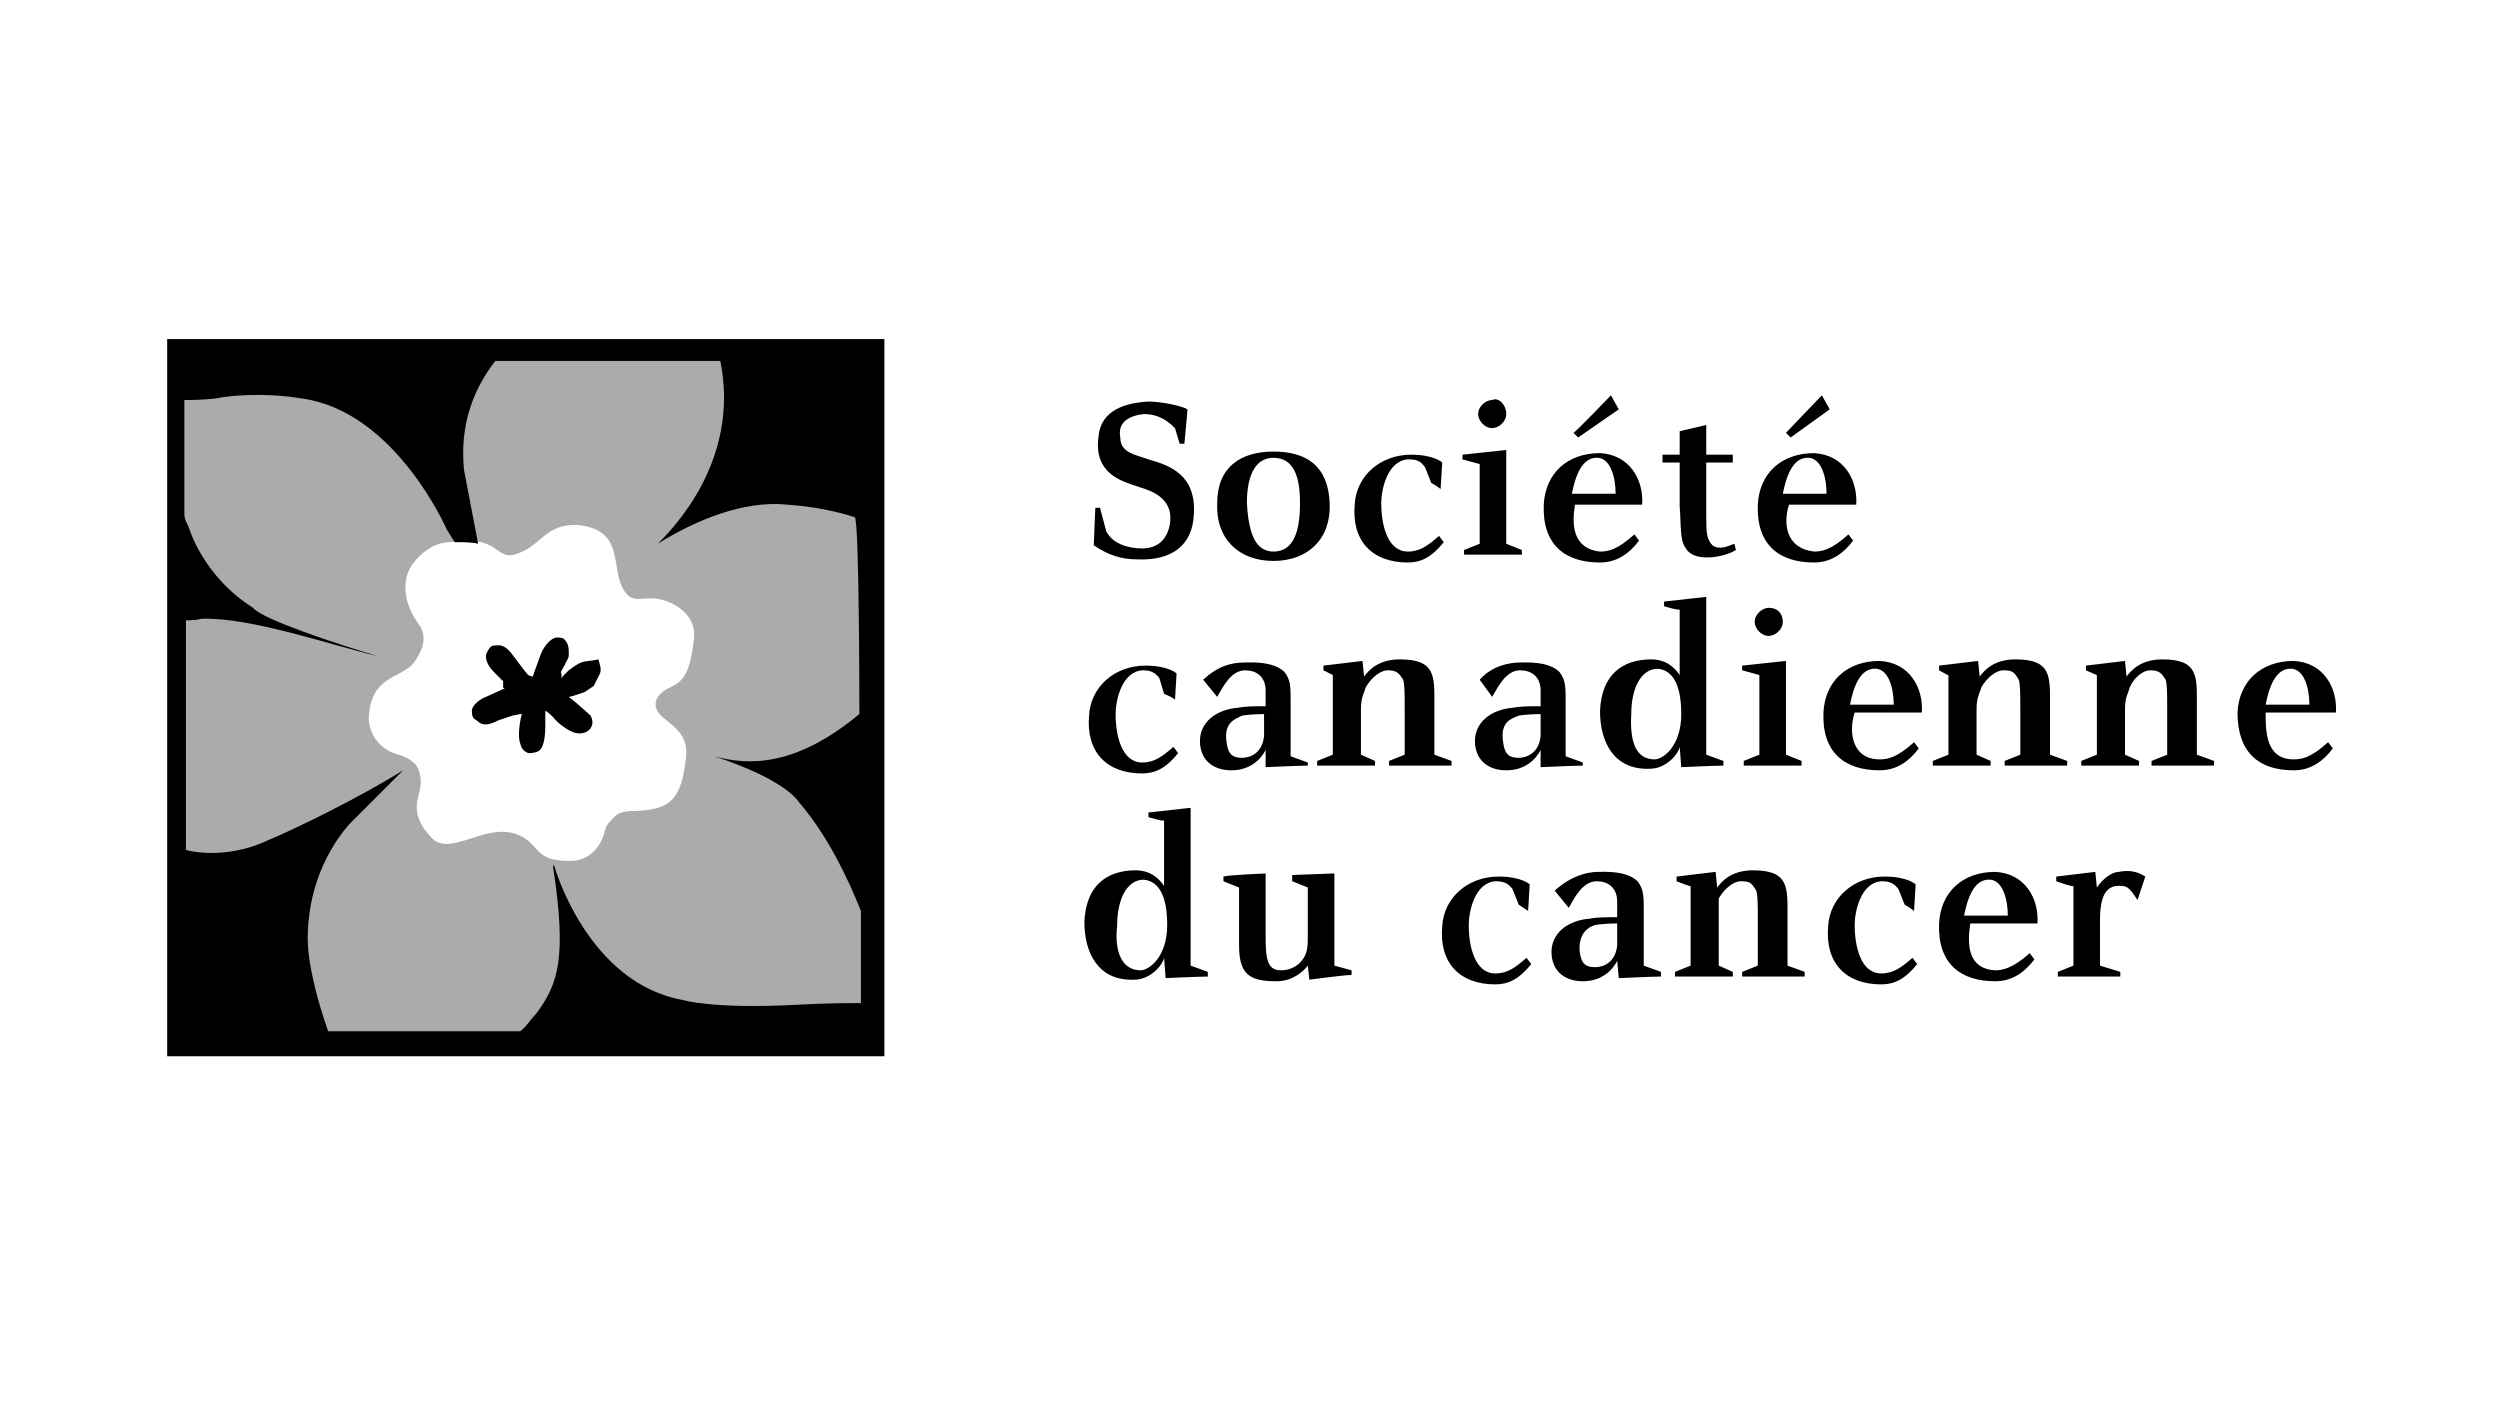<svg xmlns="http://www.w3.org/2000/svg" x="0" y="0" viewBox="0 0 160 90" xml:space="preserve"><path d="M37.2 42.4c-.3.1-.8.5-.8.5l-.1.1-.3.3s0 .1-.1.1c.1 0 0-.4 0-.4s.5-.9.5-1v-.3c0-.4-.1-.6-.3-.8-.1-.1-.4-.1-.5-.1-.5.1-.9.8-1 1.1l-.4 1.1-.1.3s-.1 0-.3-.1c-.1-.1-.4-.5-.4-.5l-.3-.4c-.4-.5-.6-.9-1.1-1-.3 0-.5 0-.6.1-.1.1-.3.4-.3.6 0 .5.4.9.6 1.1l.1.1.4.4v.4l.1.1h-.1l-1.1.5c-.3.1-.9.5-.9.9s.1.5.3.6c.4.4.8.3 1.4 0l.9-.3.5-.1h.1c-.1.3-.3 1.4-.1 1.9.1.4.3.5.5.6.1 0 .4 0 .6-.1.3-.1.5-.6.5-1.7v-.9c.1 0 .4.3.5.4.3.4 1 .9 1.4 1 .4.1.8 0 1-.3s.1-.6 0-.8c-.1-.1-.9-.8-.9-.8l-.5-.4c.1 0 .4-.1.4-.1l.3-.1.3-.1.6-.4.4-.8c.1-.3 0-.5-.1-.9-.4.1-.9.1-1.1.2z"/><path opacity=".33" d="M11.3 22.4V67h44.6V22.4H11.3zm32.6 26.1c-.3 2.7-1 3.3-3.2 3.4-.8 0-1.1.1-1.4.4-.3.3-.5.5-.6.9-.5 2-2.2 1.9-2.2 1.9-1.9 0-1.9-.6-2.7-1.3-2.2-1.7-4.7 1.1-6.1-.1-1-1-1.1-1.8-1-2.4s.4-1.1.1-2c-.1-.4-.6-.8-1.3-1-1.5-.4-1.9-1.7-1.9-2.3.1-2.8 2-2.5 2.9-3.6.4-.6.9-1.4.4-2.3-1.8-2.4-.5-4-.5-4 1-1.3 2-1.4 2.4-1.4 3.1-.5 2.9 1.1 4.1.8 1.8-.5 1.9-2 4.1-1.9 2.7.3 2.2 2.2 2.7 3.7.5 1.3 1.1 1 1.8 1 1.1-.1 3.2.8 2.9 2.7-.4 3.7-1.7 2.4-2.4 3.8-.4 1.4 2.2 1.4 1.9 3.7z"/><path class="st1" d="M10.7 21.7v45.9h45.9V21.7H10.7zm44.3 24c-4.1 3.4-7.1 3.3-9.3 2.7 4.6 1.5 5.4 2.9 5.4 2.9 1.9 2.2 3.2 5 4 7v5.9c-.9 0-2.2 0-4 .1-5.5.3-7.4-.3-7.4-.3-6.1-1.1-8.2-8.5-8.2-8.5s-.1-.3-.1 0c.9 5.9.3 7.5-1.1 9.4-.4.4-.6.8-1 1.1H21c-1.5-4.3-1.3-6.2-1.3-6.2.1-4.7 2.9-7.3 2.9-7.3l3.2-3.2c-2.9 1.8-6.8 3.7-8.7 4.5-2.8 1.3-5.2.6-5.2.6V39.7c.3 0 .6 0 1-.1 3.2-.1 8.3 1.7 11.3 2.4-2.7-.8-7.5-2.4-8-3.1-3.2-2-4.1-5.1-4.1-5.1-.1-.3-.3-.5-.3-.9v-7.3c.5 0 1.1 0 2-.1 1.5-.3 3.8-.3 5.5 0 6 .8 9.3 8.4 9.3 8.4l.5.8c.6 0 1.1 0 1.5.1l-.9-4.7c-.3-2.9.6-5.2 2-7h14.4c1.3 6.4-3.1 10.8-4 11.7 2.4-1.5 5.5-2.8 8.3-2.5 1.5.1 3.1.4 4.3.8.3 0 .3 12.6.3 12.6zM75.8 28.4h-.3l-.3-1c-.4-.4-1-.9-2-.9-.9.1-1.7.5-1.5 1.5 0 1 1 1.1 1.8 1.4 1.4.4 3.1 1 2.9 3.6-.1 1.8-1.3 2.9-3.6 2.8-1.1 0-1.9-.3-2.8-.9l.1-2.4h.3l.4 1.5c.4.8 1.4 1.1 2.3 1.1 1 0 1.7-.6 1.8-1.8.1-1.7-1.7-2-2.2-2.2-.9-.3-2.7-.8-2.4-3.1.1-1.5 1.3-2.2 3.2-2.3.9 0 2.2.3 2.5.5 0 .1-.2 2.2-.2 2.2zm9.3 3.8c.1 2.3-1.4 3.7-3.6 3.7s-3.7-1.4-3.6-3.7c0-2.3 1.5-3.3 3.6-3.3s3.5.9 3.6 3.3zm-3.6 3.1c1.3 0 1.7-1.3 1.7-3.1 0-1.7-.4-2.9-1.7-2.9s-1.7 1.4-1.7 2.9c.1 1.6.4 3.1 1.7 3.1zm10.1-4.4l-.4-1c-.3-.4-.5-.5-1.1-.5-1.3.1-1.7 1.9-1.7 2.8 0 1.4.4 3.1 1.7 3.1.8 0 1.3-.4 2-1l.3.4c-.8 1-1.5 1.3-2.3 1.3-2.3 0-3.6-1.4-3.4-3.7.1-1.9 1.7-3.2 3.6-3.2 1.5 0 2 .5 2 .5l-.1 1.7c-.1-.1-.6-.4-.6-.4zm2-1.5v-.3l2.8-.3v6l1 .4v.3h-3.7v-.3l1-.4v-5.1l-1.1-.3zm2.8-2.9c0 .5-.5.9-.9.9-.5 0-.9-.5-.9-.9 0-.5.5-.9.9-.9.4-.2.9.3.9.9zm6 8.8c.5 0 1.1-.1 2.2-1.1l.3.4c-.6.8-1.4 1.4-2.5 1.4-2.2 0-3.7-1.1-3.6-3.7.1-2 1.5-3.3 3.6-3.3 1.9.1 2.8 1.7 2.7 3.3h-4.3c-.2 1.2-.2 2.8 1.6 3zm1-3.7c0-1-.3-2.2-1.1-2.3-1.1-.1-1.5 1.3-1.7 2.3h2.8zm-.3-6.3l.5.9L101 28l-.3-.3c.1 0 2.4-2.4 2.4-2.4zm6.1 1.9v1.9h1.7v.5h-1.7V33c0 1 0 1.5.4 1.9.4.3.9.1 1.4-.1l.1.4c-.8.5-2.7.8-3.2-.1-.4-.5-.3-1.4-.4-2.7v-2.8h-1.1v-.5h1.1v-1.5l1.7-.4zm6.9 8.1c.5 0 1.1-.1 2.2-1.1l.3.4c-.6.8-1.4 1.4-2.5 1.4-2.2 0-3.7-1.1-3.6-3.7.1-2 1.5-3.3 3.6-3.3 1.9.1 2.8 1.7 2.7 3.3h-4.3c-.4 1.2-.2 2.8 1.6 3zm.8-3.7c0-1-.3-2.2-1.1-2.3-1.1-.1-1.5 1.3-1.7 2.3h2.8zm-.3-6.3l.5.9-2.5 1.8-.3-.3 2.3-2.4zM74.5 44.4l-.3-1c-.3-.4-.6-.5-1.1-.5-1.3.1-1.7 1.9-1.7 2.8 0 1.4.4 3.1 1.7 3.1.8 0 1.3-.4 2-1l.3.4c-.8 1-1.5 1.3-2.3 1.3-2.3 0-3.6-1.4-3.4-3.7.1-1.9 1.7-3.2 3.6-3.2 1.5 0 2 .5 2 .5l-.1 1.7c0-.1-.7-.4-.7-.4zm5.2-2c.3 0 1.8-.1 2.5.6.4.5.4 1 .4 1.8v3.6l1.1.4v.2c-.6 0-2.7.1-2.7.1V48c-.3.6-1 1.3-2.2 1.3-1 0-1.9-.5-2-1.7-.1-1.4 1.1-2.2 2.4-2.3.5-.1 1-.1 1.8-.1v-1c0-.9-.6-1.3-1.3-1.3-.9 0-1.4 1-1.8 1.7l-.9-1.1c1-.9 1.8-1.1 2.7-1.1zm-1.2 5.1c.1.8.4 1 1 1 .5 0 1.3-.3 1.4-1.4v-1.4s-.8 0-1.4.1c-.4.2-1.2.4-1 1.7zm6.2-4.6v-.3l2.5-.3.1 1c.3-.4.9-1.1 2.3-1.1 2.3 0 2.2 1.1 2.2 2.9v3.2l1.1.4v.3h-4v-.3l1-.4v-2.8c0-1.1 0-1.7-.1-2-.3-.5-.5-.6-1-.6-.4 0-1 .4-1.4 1.1-.1.4-.3.6-.3 1.4v2.9l.9.4v.3h-3.7v-.3l1-.4v-5.1l-.6-.3zm12.6-.5c.3 0 1.8-.1 2.5.6.4.5.4 1 .4 1.8v3.6l1.1.4v.2c-.6 0-2.7.1-2.7.1V48c-.3.6-1 1.3-2.2 1.3-1 0-1.9-.5-2-1.7-.1-1.4 1.1-2.2 2.4-2.3.5-.1 1-.1 1.8-.1v-1c0-.9-.6-1.3-1.3-1.3-.9 0-1.4 1-1.8 1.7l-.8-1.1c.8-.9 1.9-1.1 2.6-1.1zm-1.1 5.1c.1.8.4 1 1 1 .5 0 1.3-.3 1.4-1.4v-1.4s-.8 0-1.4.1c-.5.2-1.2.4-1 1.7zm10.3-8.7v-.3l2.7-.3v10.1l1.1.4v.3c-.6 0-2.7.1-2.7.1l-.1-1.3c-.1.5-.9 1.4-1.9 1.4-2.3.1-3.2-1.7-3.2-3.7.1-2.3 1.4-3.3 3.3-3.3.8 0 1.4.4 1.8 1V39c0 .1-1-.2-1-.2zm-.6 9.8c.5 0 1.7-.8 1.7-2.9 0-1.8-.5-2.8-1.5-2.9-1.1 0-1.7 1.3-1.7 2.9-.1 1.8.3 2.9 1.5 2.9zm5.6-5.7v-.3l2.8-.3v6l1 .4v.3h-3.7v-.3l1-.4v-5.1l-1.1-.3zm2.6-3.1c0 .5-.5.9-.9.9-.5 0-.9-.5-.9-.9 0-.5.5-.9.9-.9.6 0 .9.4.9.9zm6.2 8.8c.5 0 1.1-.1 2.2-1.1l.3.4c-.6.8-1.4 1.4-2.5 1.4-2.2 0-3.7-1.1-3.6-3.7.1-2 1.5-3.3 3.6-3.3 1.9.1 2.8 1.7 2.7 3.3h-4.3c-.4 1.2-.2 3 1.6 3zm.9-3.5c0-1-.3-2.2-1.1-2.3-1.1-.1-1.5 1.3-1.7 2.3h2.8zm2.9-2.2v-.3l2.5-.3.1 1c.3-.4.9-1.1 2.3-1.1 2.3 0 2.2 1.1 2.2 2.9v3.2l1.1.4v.3h-4v-.3l1-.4v-2.8c0-1.1 0-1.7-.1-2-.3-.5-.4-.6-1-.6-.4 0-1 .4-1.4 1.1-.1.4-.3.6-.3 1.4v2.9l.9.4v.3h-3.7v-.3l1-.4v-5.1c.1.1-.6-.3-.6-.3zm9.4 0v-.3l2.5-.3.1 1c.3-.4.9-1.1 2.3-1.1 2.3 0 2.2 1.1 2.2 2.9v3.2l1.1.4v.3h-4v-.3l1-.4v-2.8c0-1.1 0-1.7-.1-2-.3-.5-.5-.6-1-.6-.4 0-1 .4-1.3 1.1-.1.4-.3.6-.3 1.4v2.9l.9.4v.3h-3.7v-.3l1-.4v-5.1c.2.1-.7-.3-.7-.3zm13.3 5.7c.5 0 1.1-.1 2.2-1.1l.3.4c-.6.8-1.4 1.4-2.5 1.4-2.2 0-3.6-1.1-3.6-3.7.1-2 1.5-3.3 3.6-3.3 1.9.1 2.8 1.7 2.7 3.3H145c0 1.2 0 3 1.8 3zm1-3.5c0-1-.3-2.2-1.1-2.3-1.1-.1-1.5 1.3-1.7 2.3h2.8zm-74.3 7.2V52l2.7-.3v10.1l1.1.4v.3c-.6 0-2.7.1-2.7.1l-.1-1.3c-.1.5-.9 1.4-1.9 1.4-2.3.1-3.2-1.7-3.2-3.7.1-2.3 1.4-3.3 3.3-3.3.8 0 1.4.4 1.8 1v-4.2c0 .1-1-.2-1-.2zm-.5 9.8c.5 0 1.7-.8 1.7-2.9 0-1.8-.5-2.8-1.5-2.9-1.1 0-1.7 1.3-1.7 2.9-.2 1.7.3 2.9 1.5 2.9zm8-6.2v4c0 1.5.1 2.2 1 2.2.1 0 .8 0 1.3-.6.4-.5.4-.9.4-1.8v-2.9l-1-.4V56l2.7-.1v5.9l1.1.3v.3c-.5 0-2.7.3-2.7.3l-.1-.9c-.3.4-1 1-2 1-1.7 0-2.4-.4-2.4-2.3v-3.7l-1-.4v-.3c.3-.1 2.7-.2 2.7-.2zm16.2 2l-.4-1c-.3-.4-.6-.5-1.1-.5-1.3.1-1.7 1.9-1.7 2.8 0 1.4.4 3.1 1.7 3.1.8 0 1.3-.4 2-1l.3.4c-.8 1-1.5 1.3-2.3 1.3-2.3 0-3.6-1.4-3.4-3.7.1-1.9 1.7-3.2 3.6-3.2 1.5 0 2 .5 2 .5l-.1 1.7-.6-.4zm5.1-2.1c.3 0 1.8-.1 2.5.6.4.5.4 1 .4 1.8v3.6l1.1.4v.3c-.6 0-2.7.1-2.7.1l-.1-1.1c-.3.6-1 1.3-2.2 1.3-1 0-1.9-.5-2-1.7-.1-1.4 1.1-2.2 2.4-2.3.5-.1 1-.1 1.8-.1v-1c0-.9-.6-1.3-1.3-1.3-.9 0-1.4 1-1.8 1.7l-.9-1.1c1-.9 2-1.2 2.8-1.2zm-1.2 5.1c.1.8.4 1 1 1 .5 0 1.3-.3 1.4-1.4v-1.4s-.8 0-1.4.1c-.4.1-1.1.5-1 1.7zm6.2-4.5v-.3l2.5-.3.1 1c.3-.4.9-1.1 2.3-1.1 2.3 0 2.2 1.1 2.2 2.9v3.2l1.1.4v.3h-4v-.3l1-.4V59c0-1.1 0-1.7-.1-2-.3-.5-.4-.6-1-.6-.4 0-1 .4-1.4 1.1v4.3l.9.4v.3h-3.7v-.3l1-.4v-5.1c.1.1-.9-.3-.9-.3zm14.6 1.5l-.4-1c-.3-.4-.6-.5-1.1-.5-1.3.1-1.7 1.9-1.7 2.8 0 1.4.4 3.1 1.7 3.1.8 0 1.3-.4 2-1l.3.4c-.8 1-1.5 1.3-2.3 1.3-2.3 0-3.6-1.4-3.4-3.7.1-1.9 1.7-3.2 3.6-3.2 1.5 0 2 .5 2 .5l-.1 1.7c-.1-.1-.6-.4-.6-.4zm5.8 4.2c.4 0 1.1-.1 2.2-1.1l.3.4c-.6.8-1.4 1.4-2.5 1.4-2.2 0-3.7-1.1-3.6-3.7.1-2 1.5-3.3 3.6-3.3 1.9.1 2.8 1.7 2.7 3.3h-4.3c-.2 1.3-.2 2.9 1.6 3zm.8-3.5c0-1-.3-2.2-1.1-2.3-1.1-.1-1.5 1.3-1.7 2.3h2.8zm3.1-2.2v-.3l2.5-.3.1 1c.4-.6 1-1 1.4-1 .5-.1 1.1-.1 1.7.3l-.5 1.5c-.4-.6-.6-.9-1-.9-1-.1-1.4.6-1.4 2.2v2.9l1.3.4v.3h-4v-.3l1-.4v-5.1c0 .1-1.1-.3-1.1-.3z"/></svg>